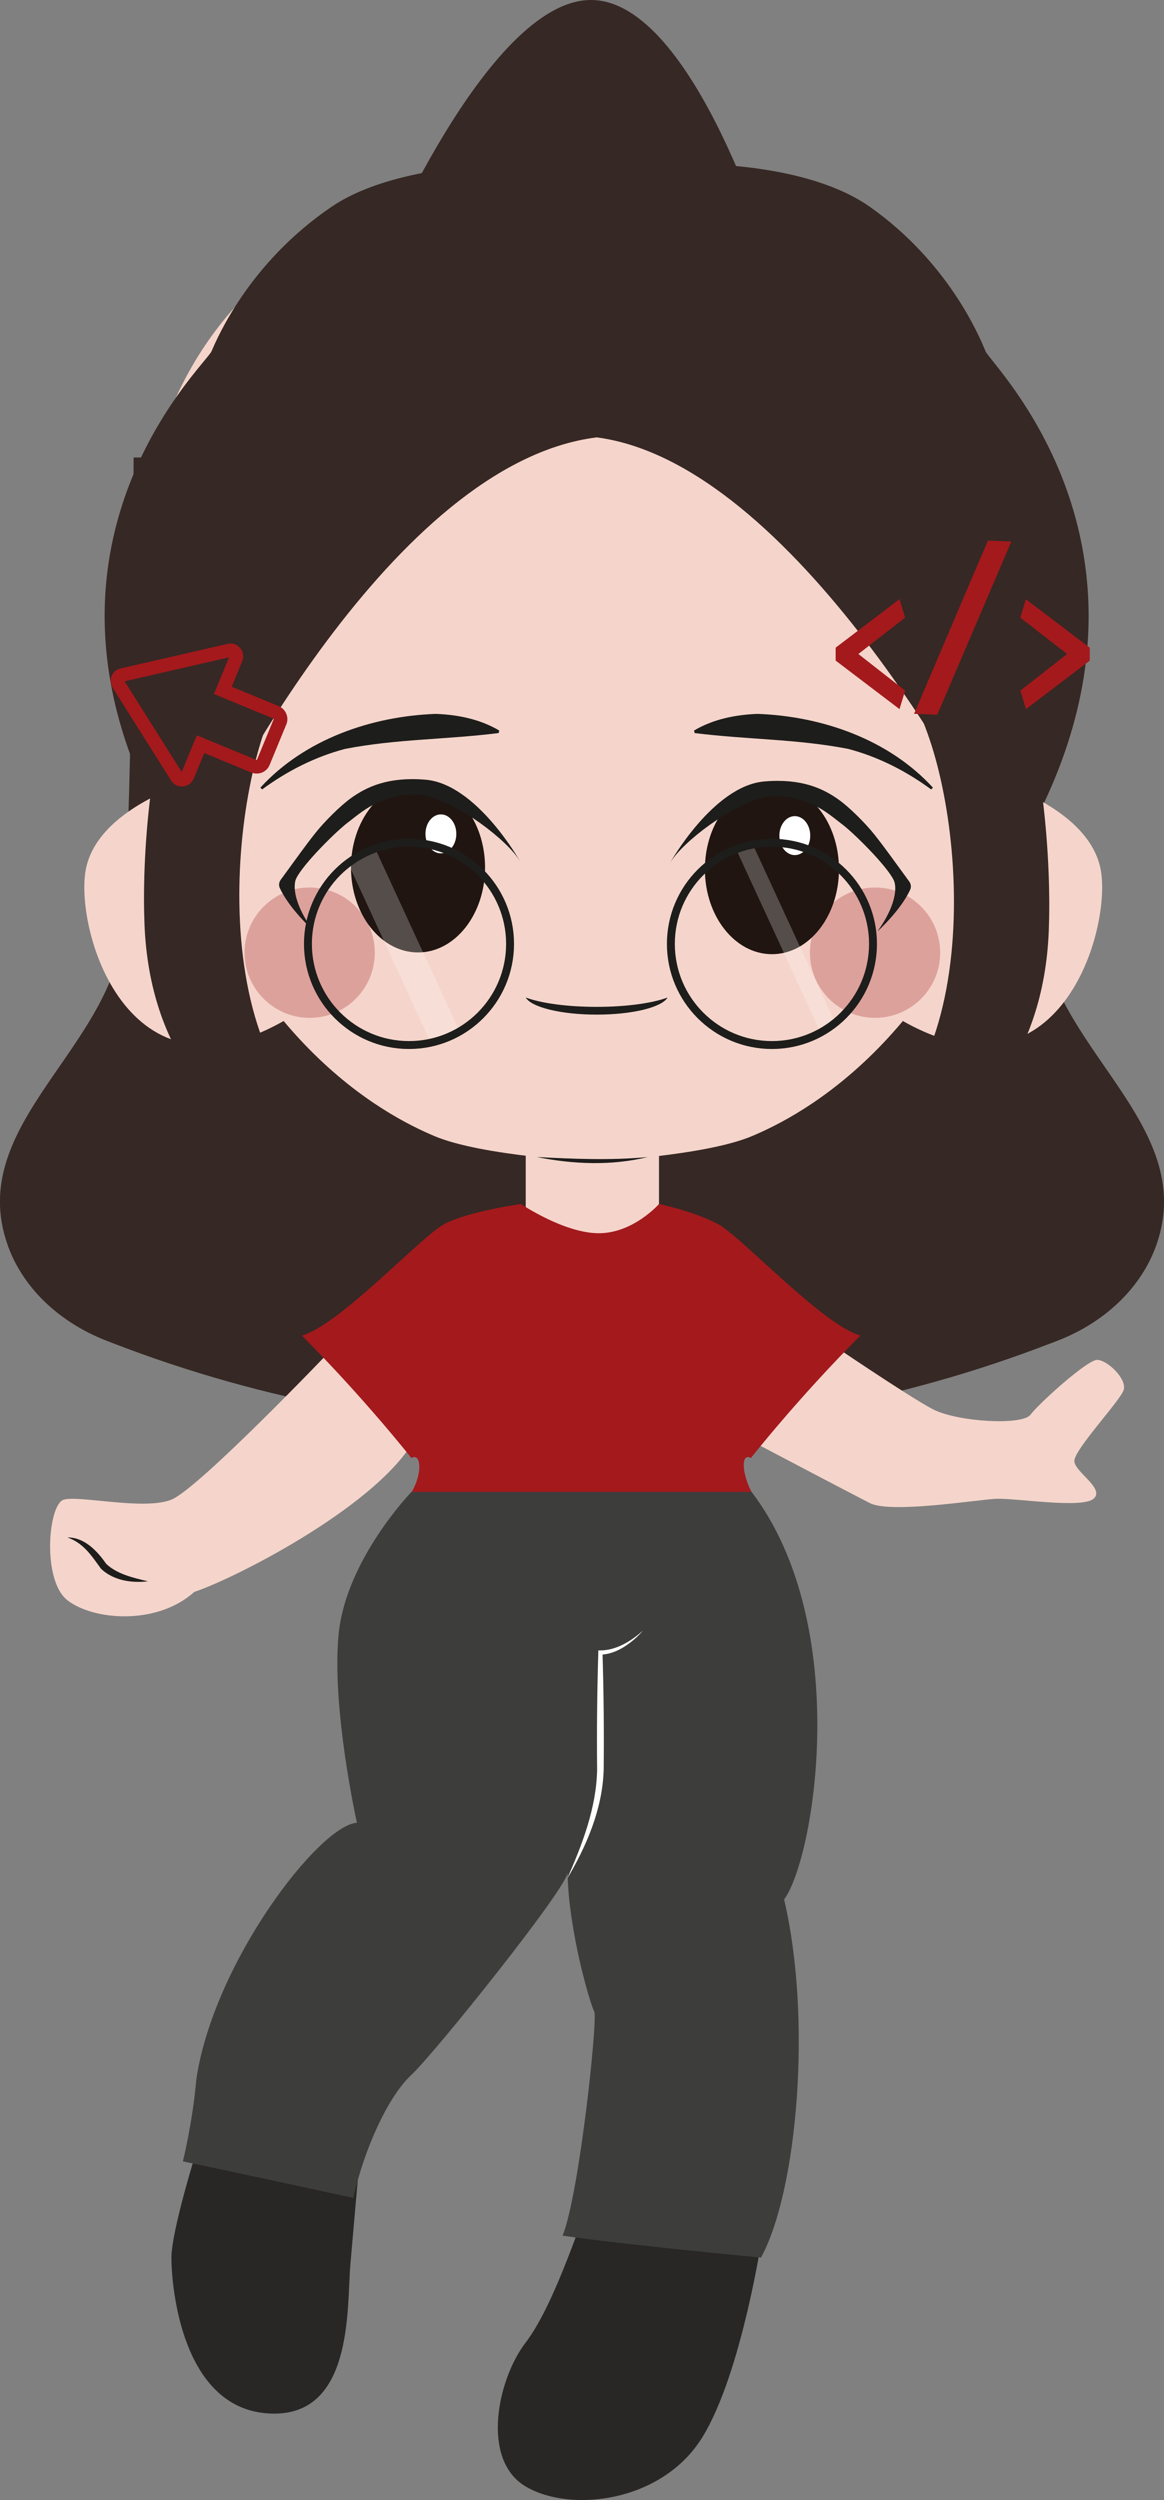 <?xml version="1.0" encoding="UTF-8"?>
<svg id="Calque_2" data-name="Calque 2" xmlns="http://www.w3.org/2000/svg" viewBox="0 0 147.08 315.64">
  <rect x="0" y="0" width="147.08" height="315.64" fill="#808080" stroke="none"/>
  <defs>
    <style>
      .cls-1 {
        fill: #201510;
      }

      .cls-2 {
        fill: #a3191c;
      }

      .cls-3 {
        fill: #1d1d1b;
      }

      .cls-4 {
        fill: #3d3d3c;
      }

      .cls-5, .cls-6 {
        fill: #fff;
      }

      .cls-7 {
        fill: #362824;
      }

      .cls-8 {
        fill: #282726;
      }

      .cls-6 {
        opacity: .24;
      }

      .cls-9 {
        fill: #dda19c;
      }

      .cls-10 {
        fill: none;
        stroke: #1d1d1b;
        stroke-miterlimit: 10;
      }

      .cls-11 {
        fill: #f5d5cb;
      }
    </style>
  </defs>
  <g id="Calque_2-2" data-name="Calque 2">
    <g id="dev">
      <g>
        <path class="cls-7" d="M132.69,169.63c.34-.13.69-.27,1.03-.4,5.83-2.27,10.5-6.61,12.42-12.11,5.34-15.33-13.68-24.88-14.68-40.33-1.19-18.35-1.26-59.03-1.26-59.03h-56.66s-56.66,0-56.66,0c0,0-.07,40.68-1.26,59.03-1,15.46-20.03,25-14.68,40.33,1.92,5.5,6.59,9.83,12.42,12.11.35.13.69.27,1.03.4,37.81,14.58,80.48,14.58,118.29,0Z"/>
        <path class="cls-7" d="M47.44,33.95S61.47,0,74.67,0s23.11,33.95,23.11,33.95h-50.34Z"/>
      </g>
      <g>
        <g>
          <path class="cls-11" d="M41.74,170.54s-16.64,17.42-20.09,18.8-11.64-.58-13.6,0-2.77,10.15.46,12.69c3.23,2.54,11.3,3.23,16.03-1.04,5.77-1.96,23.76-11.3,28.03-19.61-4.73-5.88-10.84-10.84-10.84-10.84Z"/>
          <path class="cls-3" d="M18.67,199.65c-2.05.23-4.31-.09-5.9-1.58-1.21-1.66-2.2-3.24-4.25-3.96,2.14-.04,3.79,1.73,4.89,3.32,1.37,1.31,3.42,1.77,5.26,2.21h0Z"/>
        </g>
        <path class="cls-11" d="M104.26,169.15s10.5,7.15,13.61,8.77c3.11,1.61,11.3,2.08,12.34.69s7.15-6.92,8.42-6.92,3.81,2.42,3.35,3.81-6.34,7.61-6.23,9,3.92,3.46,2.42,4.73-9.92-.12-12.34,0-13.27,1.89-15.92.54-15.57-8.15-15.57-8.15l9.92-12.46Z"/>
        <rect class="cls-11" x="66.43" y="140.89" width="16.84" height="17.69"/>
        <path class="cls-2" d="M75.66,155.7c4.38,0,7.61-3.69,7.61-3.69,0,0,4.46.92,7.46,2.54,3,1.61,13.15,12.69,17.99,14.07-7.84,7.84-13.84,15.46-13.84,15.46-1.61-.92-1.03,3.63,1.46,6.24-6.69.23-22.91-.01-22.91-.01,0,0-16.44.33-23.13.1,3.13-2.55,3.29-7.25,1.68-6.33,0,0-6-7.61-13.84-15.46,4.84-1.38,15-12.46,17.99-14.07,3-1.61,9.69-2.54,9.69-2.54,0,0,5.46,3.69,9.84,3.69Z"/>
        <path class="cls-8" d="M25.04,270.86s-3.38,10.69-3.38,14.19,1.23,18.88,12.15,19.65,10-13.38,10.46-18.76.94-10.68.94-10.68l-20.17-4.4Z"/>
        <path class="cls-8" d="M73.64,280.24c-.46.62-3.69,10.92-7.23,15.53-3.54,4.61-5.69,14.76,0,18.15,5.69,3.38,17.23,2,22.3-6.15,5.08-8.15,7.69-25.99,7.69-25.99l-22.76-1.54Z"/>
        <g>
          <path class="cls-4" d="M51.98,188.37s-8.26,8.54-9.19,17.92c-.92,9.38,2.31,23.84,2.31,23.84-4.77.31-18.15,17.69-20.3,32.45-.46,5.38-1.69,10.3-1.69,10.3,4.46.92,21.53,4.61,21.53,4.61,1.38-6.15,4.37-12.77,7.34-15.53s19.73-23.69,19.73-25.53c.15,7.54,2.92,16.76,3.38,17.53s-1.85,22.92-4,28.3c7.23,1.08,25.07,2.77,25.07,2.77,4.61-8.46,6.46-30.15,2.92-45.22,3.85-5.23,8.7-34.62-4.11-51.45h-43Z"/>
          <path class="cls-5" d="M71.57,237.4c1.97-4.42,3.8-9.13,3.88-13.99-.05-4.92,0-9.84.15-14.76,0,0,0-.28,0-.28,0,0,.26,0,.26,0,1.97,0,3.86-1.14,5.38-2.5-.67.79-1.47,1.47-2.36,2.04-.89.56-1.92.97-3.02,1l.27-.27c.15,4.92.2,9.85.15,14.77-.14,5.02-2.2,9.74-4.73,13.98h0Z"/>
        </g>
        <path class="cls-11" d="M75.08,146.66s13.96-.69,19.96-3.23c6-2.54,24.92-12,34.37-44.76,9.46-32.76,1.38-76.59-54.45-76.59-55.83,0-63.9,43.83-54.45,76.59s28.38,42.22,34.37,44.76,19.96,3.23,19.96,3.23"/>
        <path class="cls-7" d="M76.93,22.08c-2.17-1.8-24.68-3.01-35.04,4.03-10.36,7.04-14.39,16.44-15.16,18.24-.77,1.8-28.02,27-2.88,65.39,3.65-7.4,25.69-51.27,51.54-54.52,24.92,3.25,48.41,47.12,51.92,54.52,24.24-38.4-2.04-63.59-2.78-65.39s-4.63-11.2-14.62-18.24c-9.99-7.04-30.9-5.83-32.99-4.03Z"/>
        <path class="cls-11" d="M24.84,98.44s-12.92,3.46-14.07,11.77c-1.15,8.31,6.23,31.61,27.68,17.07-5.77-14.07-13.61-28.84-13.61-28.84Z"/>
        <path class="cls-11" d="M125.08,98.44s12.92,3.46,14.07,11.77c1.15,8.31-6.23,31.61-27.68,17.07,5.77-14.07,13.61-28.84,13.61-28.84Z"/>
        <path class="cls-7" d="M91.53,52.1s20.31,24.69,25.9,41.15c5.6,16.45,6.03,52.76-19.44,53.93,11.46.79,16.53-4.19,19.44-7.06.24,1.72-1.94,4.45-4.1,5.86,9.7-2.61,18.55-12.35,19.19-28.43s-3.04-64.87-41-65.45Z"/>
        <path class="cls-7" d="M59.25,52.88s-20.31,23.12-25.9,39.57c-5.6,16.45-6.03,52.76,19.44,53.93-11.46.79-16.53-4.19-19.44-7.06-.24,1.72,1.94,4.45,4.1,5.86-9.7-2.61-18.55-12.35-19.19-28.43-.65-16.08,3.04-63.3,41-63.87Z"/>
        <circle class="cls-9" cx="39.13" cy="120.28" r="8.23"/>
        <circle class="cls-9" cx="110.57" cy="120.28" r="8.23"/>
        <path class="cls-3" d="M75.39,127.12c-3.77,0-7.06-.47-8.96-1.18.7,1.22,4.43,2.16,8.96,2.16s8.26-.93,8.96-2.16c-1.9.71-5.19,1.18-8.96,1.18Z"/>
        <g>
          <ellipse class="cls-1" cx="52.82" cy="109.53" rx="8.47" ry="10.72"/>
          <ellipse class="cls-5" cx="55.71" cy="105.28" rx="1.95" ry="2.46"/>
          <path class="cls-3" d="M43.94,103.86c1.21-.95,2.41-1.93,3.76-2.51,1.89-.81,4.03-1.35,6.07-.9,4.11.9,10.38,5.63,11.95,8.31,0,0-5.47-9.78-11.95-10.32-4.74-.4-7.45.91-9.43,2.33-1.36.98-3.37,2.99-4.48,4.39-1.3,1.63-2.5,3.34-4.4,5.93-.2.27-.26.68-.12.99,1.18,2.62,4.16,5.31,4.16,5.31-1.78-2.46-2.51-4.72-2.19-6.15s4.79-5.96,6.63-7.39Z"/>
        </g>
        <g>
          <ellipse class="cls-1" cx="97.54" cy="109.75" rx="8.47" ry="10.72"/>
          <ellipse class="cls-5" cx="100.43" cy="105.5" rx="1.95" ry="2.46"/>
          <path class="cls-3" d="M106.42,104.08c-1.21-.95-2.41-1.93-3.76-2.51-1.89-.81-4.03-1.35-6.07-.9-4.11.9-10.38,5.63-11.95,8.31,0,0,5.47-9.78,11.95-10.32,4.74-.4,7.45.91,9.43,2.33,1.36.98,3.37,2.99,4.48,4.39,1.3,1.63,2.5,3.34,4.4,5.93.2.27.26.68.12.99-1.18,2.62-4.16,5.31-4.16,5.31,1.78-2.46,2.51-4.72,2.19-6.15s-4.79-5.96-6.63-7.39Z"/>
        </g>
        <path class="cls-3" d="M63.02,92.55c-6.61.83-12.93.74-19.41,2-3.78.99-7.32,2.79-10.49,5.12,0,0-.22-.23-.22-.23,5.6-6.1,14-9.01,22.15-9.31,2.77.1,5.6.66,8.03,2.1l-.07.31h0Z"/>
        <path class="cls-3" d="M87.76,92.55c6.61.83,12.93.74,19.41,2,3.78.99,7.32,2.79,10.49,5.12,0,0,.22-.23.22-.23-5.6-6.1-14-9.01-22.15-9.31-2.77.1-5.6.66-8.03,2.1l.07.31h0Z"/>
        <path class="cls-3" d="M67.84,146.08c4.68.24,9.34.44,14.01,0-4.57,1.12-9.42.92-14.01,0h0Z"/>
      </g>
      <rect class="cls-6" x="48.95" y="106.56" width="3.88" height="25.48" transform="translate(-45.32 32.32) rotate(-24.78)"/>
      <rect class="cls-6" x="98.18" y="105.43" width="2.17" height="25.48" transform="translate(-40.39 52.49) rotate(-24.78)"/>
      <circle class="cls-10" cx="51.68" cy="119.17" r="12.77"/>
      <circle class="cls-10" cx="97.54" cy="119.17" r="12.77"/>
      <g>
        <path class="cls-2" d="M113.66,89.53l-8.07-6.13v-1.63l8.07-6.13.71,2.34-5.91,4.59,5.91,4.62-.71,2.34Z"/>
        <path class="cls-2" d="M127.79,68.37l-9.36,21.87-2.93-.12,9.33-21.87,2.96.12Z"/>
        <path class="cls-2" d="M137.71,83.4l-8.07,6.13-.71-2.34,5.91-4.62c-.99-.76-1.97-1.52-2.96-2.29-.99-.77-1.97-1.54-2.96-2.29l.71-2.34,8.07,6.13v1.63Z"/>
      </g>
      <path class="cls-2" d="M32.76,97.63c-.34.07-.69.03-1.02-.1l-5.93-2.45-1.33,3.22c-.23.56-.75.94-1.37.99-.61.05-1.18-.24-1.5-.76l-7.38-11.71c-.28-.46-.33-1.02-.12-1.5.2-.48.63-.83,1.14-.93l13.5-3.1c.57-.14,1.2.06,1.59.52.4.47.5,1.1.27,1.67h0s-1.33,3.22-1.33,3.22l5.93,2.45c.43.18.78.52.96.96.19.44.19.93,0,1.37l-2.1,5.09c-.18.44-.53.79-.97.97-.11.04-.22.08-.34.1ZM24.88,92.84l7.51,3.1s.08,0,.09-.04l2.1-5.09s0-.08-.04-.09l-7.51-3.1,1.91-4.63-13.19,3.03,7.21,11.44,1.91-4.63ZM23.07,97.63h0s0,0,0,0ZM15.62,86.06h0s0,0,0,0ZM29.14,82.96h0s0,0,0,0Z"/>
    </g>
  </g>
</svg>